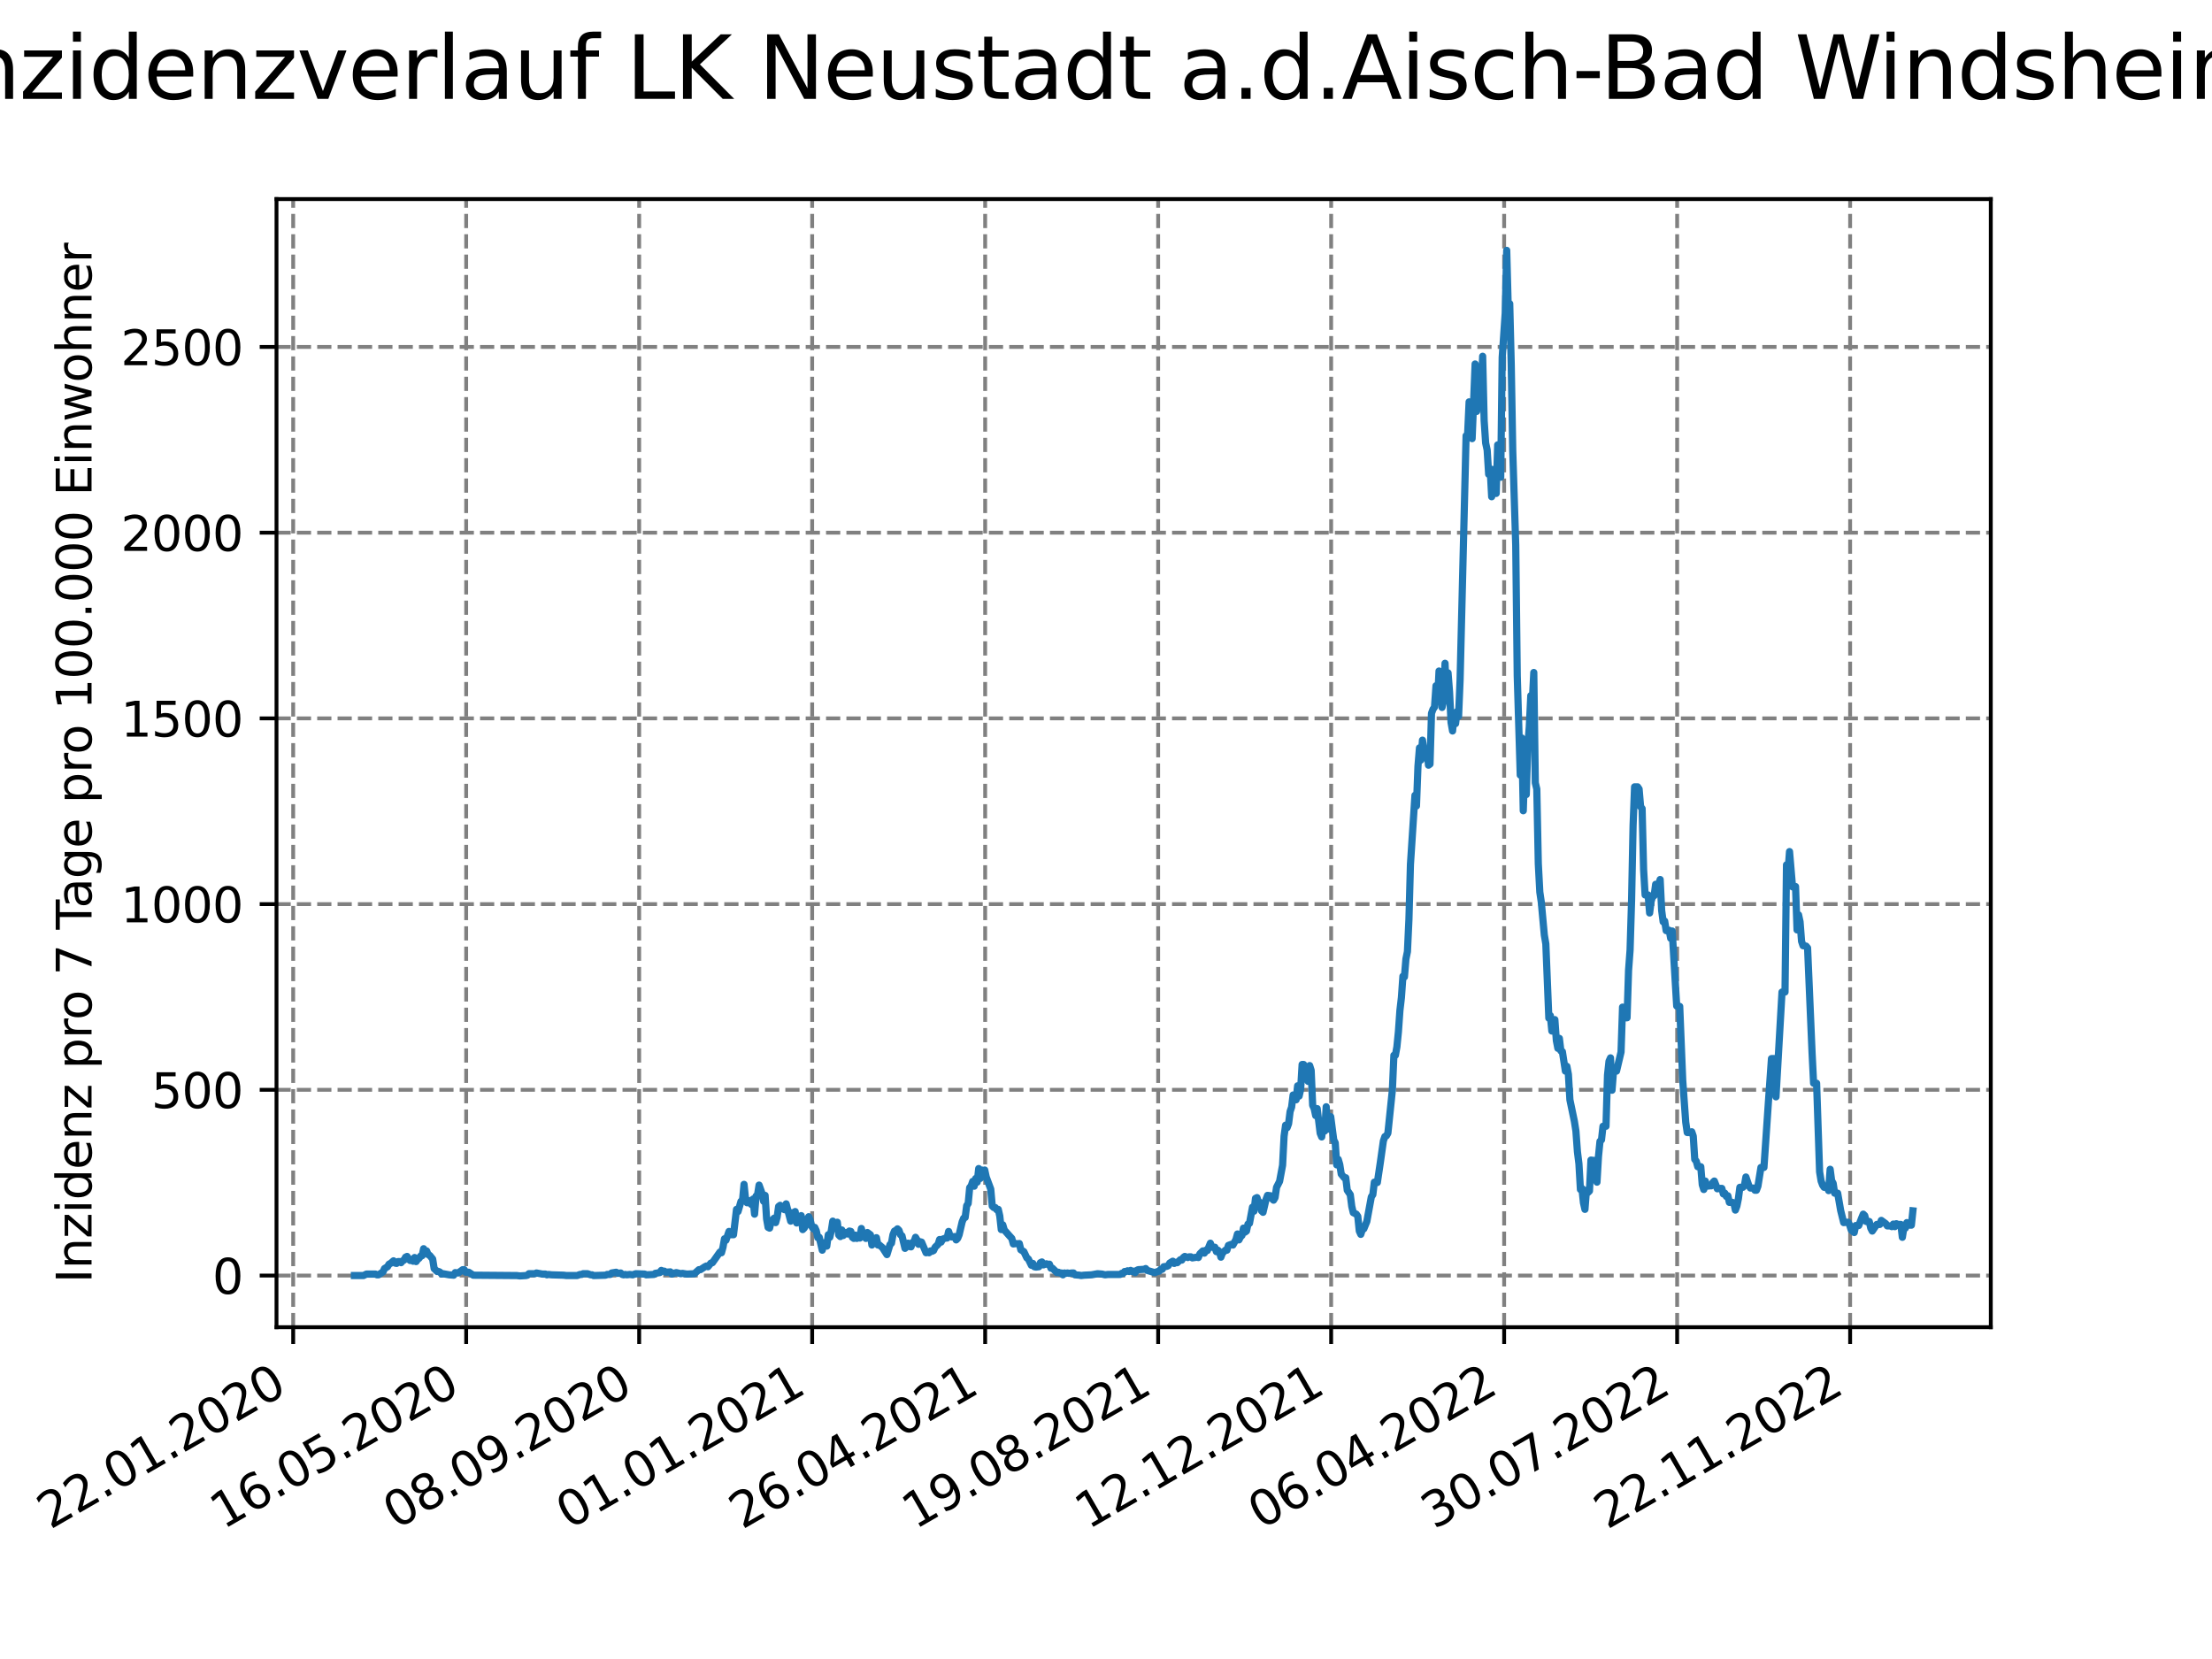 <?xml version="1.0" encoding="utf-8" standalone="no"?>
<!DOCTYPE svg PUBLIC "-//W3C//DTD SVG 1.1//EN"
  "http://www.w3.org/Graphics/SVG/1.1/DTD/svg11.dtd">
<svg xmlns:xlink="http://www.w3.org/1999/xlink" width="460.8pt" height="345.6pt" viewBox="0 0 460.8 345.6" xmlns="http://www.w3.org/2000/svg" version="1.1">
 <defs>
  <style type="text/css">*{stroke-linejoin: round; stroke-linecap: butt}</style>
 </defs>
 <g id="figure_1">
  <g id="patch_1">
   <path d="M 0 345.6 
L 460.8 345.6 
L 460.8 0 
L 0 0 
z
" style="fill: #ffffff"/>
  </g>
  <g id="axes_1">
   <g id="patch_2">
    <path d="M 57.6 276.48 
L 414.72 276.48 
L 414.72 41.472 
L 57.6 41.472 
z
" style="fill: #ffffff"/>
   </g>
   <g id="matplotlib.axis_1">
    <g id="xtick_1">
     <g id="line2d_1">
      <path d="M 61.076 276.48 
L 61.076 41.472 
" clip-path="url(#p1edf06a8cc)" style="fill: none; stroke-dasharray: 2.96,1.28; stroke-dashoffset: 0; stroke: #808080; stroke-width: 0.8"/>
     </g>
     <g id="line2d_2">
      <defs>
       <path id="m8390a0ea37" d="M 0 0 
L 0 3.5 
" style="stroke: #000000; stroke-width: 0.8"/>
      </defs>
      <g>
       <use xlink:href="#m8390a0ea37" x="61.076" y="276.48" style="stroke: #000000; stroke-width: 0.8"/>
      </g>
     </g>
     <g id="text_1">
      <!-- 22.01.2020 -->
      <g transform="translate(10.451 318.689) rotate(-30) scale(0.1 -0.1)">
       <defs>
        <path id="DejaVuSans-32" d="M 1228 531 
L 3431 531 
L 3431 0 
L 469 0 
L 469 531 
Q 828 903 1448 1529 
Q 2069 2156 2228 2338 
Q 2531 2678 2651 2914 
Q 2772 3150 2772 3378 
Q 2772 3750 2511 3984 
Q 2250 4219 1831 4219 
Q 1534 4219 1204 4116 
Q 875 4013 500 3803 
L 500 4441 
Q 881 4594 1212 4672 
Q 1544 4750 1819 4750 
Q 2544 4750 2975 4387 
Q 3406 4025 3406 3419 
Q 3406 3131 3298 2873 
Q 3191 2616 2906 2266 
Q 2828 2175 2409 1742 
Q 1991 1309 1228 531 
z
" transform="scale(0.016)"/>
        <path id="DejaVuSans-2e" d="M 684 794 
L 1344 794 
L 1344 0 
L 684 0 
L 684 794 
z
" transform="scale(0.016)"/>
        <path id="DejaVuSans-30" d="M 2034 4250 
Q 1547 4250 1301 3770 
Q 1056 3291 1056 2328 
Q 1056 1369 1301 889 
Q 1547 409 2034 409 
Q 2525 409 2770 889 
Q 3016 1369 3016 2328 
Q 3016 3291 2770 3770 
Q 2525 4250 2034 4250 
z
M 2034 4750 
Q 2819 4750 3233 4129 
Q 3647 3509 3647 2328 
Q 3647 1150 3233 529 
Q 2819 -91 2034 -91 
Q 1250 -91 836 529 
Q 422 1150 422 2328 
Q 422 3509 836 4129 
Q 1250 4750 2034 4750 
z
" transform="scale(0.016)"/>
        <path id="DejaVuSans-31" d="M 794 531 
L 1825 531 
L 1825 4091 
L 703 3866 
L 703 4441 
L 1819 4666 
L 2450 4666 
L 2450 531 
L 3481 531 
L 3481 0 
L 794 0 
L 794 531 
z
" transform="scale(0.016)"/>
       </defs>
       <use xlink:href="#DejaVuSans-32"/>
       <use xlink:href="#DejaVuSans-32" x="63.623"/>
       <use xlink:href="#DejaVuSans-2e" x="127.246"/>
       <use xlink:href="#DejaVuSans-30" x="159.033"/>
       <use xlink:href="#DejaVuSans-31" x="222.656"/>
       <use xlink:href="#DejaVuSans-2e" x="286.279"/>
       <use xlink:href="#DejaVuSans-32" x="318.066"/>
       <use xlink:href="#DejaVuSans-30" x="381.689"/>
       <use xlink:href="#DejaVuSans-32" x="445.312"/>
       <use xlink:href="#DejaVuSans-30" x="508.936"/>
      </g>
     </g>
    </g>
    <g id="xtick_2">
     <g id="line2d_3">
      <path d="M 97.114 276.48 
L 97.114 41.472 
" clip-path="url(#p1edf06a8cc)" style="fill: none; stroke-dasharray: 2.96,1.28; stroke-dashoffset: 0; stroke: #808080; stroke-width: 0.8"/>
     </g>
     <g id="line2d_4">
      <g>
       <use xlink:href="#m8390a0ea37" x="97.114" y="276.48" style="stroke: #000000; stroke-width: 0.8"/>
      </g>
     </g>
     <g id="text_2">
      <!-- 16.05.2020 -->
      <g transform="translate(46.489 318.689) rotate(-30) scale(0.1 -0.1)">
       <defs>
        <path id="DejaVuSans-36" d="M 2113 2584 
Q 1688 2584 1439 2293 
Q 1191 2003 1191 1497 
Q 1191 994 1439 701 
Q 1688 409 2113 409 
Q 2538 409 2786 701 
Q 3034 994 3034 1497 
Q 3034 2003 2786 2293 
Q 2538 2584 2113 2584 
z
M 3366 4563 
L 3366 3988 
Q 3128 4100 2886 4159 
Q 2644 4219 2406 4219 
Q 1781 4219 1451 3797 
Q 1122 3375 1075 2522 
Q 1259 2794 1537 2939 
Q 1816 3084 2150 3084 
Q 2853 3084 3261 2657 
Q 3669 2231 3669 1497 
Q 3669 778 3244 343 
Q 2819 -91 2113 -91 
Q 1303 -91 875 529 
Q 447 1150 447 2328 
Q 447 3434 972 4092 
Q 1497 4750 2381 4750 
Q 2619 4750 2861 4703 
Q 3103 4656 3366 4563 
z
" transform="scale(0.016)"/>
        <path id="DejaVuSans-35" d="M 691 4666 
L 3169 4666 
L 3169 4134 
L 1269 4134 
L 1269 2991 
Q 1406 3038 1543 3061 
Q 1681 3084 1819 3084 
Q 2600 3084 3056 2656 
Q 3513 2228 3513 1497 
Q 3513 744 3044 326 
Q 2575 -91 1722 -91 
Q 1428 -91 1123 -41 
Q 819 9 494 109 
L 494 744 
Q 775 591 1075 516 
Q 1375 441 1709 441 
Q 2250 441 2565 725 
Q 2881 1009 2881 1497 
Q 2881 1984 2565 2268 
Q 2250 2553 1709 2553 
Q 1456 2553 1204 2497 
Q 953 2441 691 2322 
L 691 4666 
z
" transform="scale(0.016)"/>
       </defs>
       <use xlink:href="#DejaVuSans-31"/>
       <use xlink:href="#DejaVuSans-36" x="63.623"/>
       <use xlink:href="#DejaVuSans-2e" x="127.246"/>
       <use xlink:href="#DejaVuSans-30" x="159.033"/>
       <use xlink:href="#DejaVuSans-35" x="222.656"/>
       <use xlink:href="#DejaVuSans-2e" x="286.279"/>
       <use xlink:href="#DejaVuSans-32" x="318.066"/>
       <use xlink:href="#DejaVuSans-30" x="381.689"/>
       <use xlink:href="#DejaVuSans-32" x="445.312"/>
       <use xlink:href="#DejaVuSans-30" x="508.936"/>
      </g>
     </g>
    </g>
    <g id="xtick_3">
     <g id="line2d_5">
      <path d="M 133.152 276.48 
L 133.152 41.472 
" clip-path="url(#p1edf06a8cc)" style="fill: none; stroke-dasharray: 2.96,1.28; stroke-dashoffset: 0; stroke: #808080; stroke-width: 0.8"/>
     </g>
     <g id="line2d_6">
      <g>
       <use xlink:href="#m8390a0ea37" x="133.152" y="276.48" style="stroke: #000000; stroke-width: 0.8"/>
      </g>
     </g>
     <g id="text_3">
      <!-- 08.09.2020 -->
      <g transform="translate(82.526 318.689) rotate(-30) scale(0.1 -0.1)">
       <defs>
        <path id="DejaVuSans-38" d="M 2034 2216 
Q 1584 2216 1326 1975 
Q 1069 1734 1069 1313 
Q 1069 891 1326 650 
Q 1584 409 2034 409 
Q 2484 409 2743 651 
Q 3003 894 3003 1313 
Q 3003 1734 2745 1975 
Q 2488 2216 2034 2216 
z
M 1403 2484 
Q 997 2584 770 2862 
Q 544 3141 544 3541 
Q 544 4100 942 4425 
Q 1341 4750 2034 4750 
Q 2731 4750 3128 4425 
Q 3525 4100 3525 3541 
Q 3525 3141 3298 2862 
Q 3072 2584 2669 2484 
Q 3125 2378 3379 2068 
Q 3634 1759 3634 1313 
Q 3634 634 3220 271 
Q 2806 -91 2034 -91 
Q 1263 -91 848 271 
Q 434 634 434 1313 
Q 434 1759 690 2068 
Q 947 2378 1403 2484 
z
M 1172 3481 
Q 1172 3119 1398 2916 
Q 1625 2713 2034 2713 
Q 2441 2713 2670 2916 
Q 2900 3119 2900 3481 
Q 2900 3844 2670 4047 
Q 2441 4250 2034 4250 
Q 1625 4250 1398 4047 
Q 1172 3844 1172 3481 
z
" transform="scale(0.016)"/>
        <path id="DejaVuSans-39" d="M 703 97 
L 703 672 
Q 941 559 1184 500 
Q 1428 441 1663 441 
Q 2288 441 2617 861 
Q 2947 1281 2994 2138 
Q 2813 1869 2534 1725 
Q 2256 1581 1919 1581 
Q 1219 1581 811 2004 
Q 403 2428 403 3163 
Q 403 3881 828 4315 
Q 1253 4750 1959 4750 
Q 2769 4750 3195 4129 
Q 3622 3509 3622 2328 
Q 3622 1225 3098 567 
Q 2575 -91 1691 -91 
Q 1453 -91 1209 -44 
Q 966 3 703 97 
z
M 1959 2075 
Q 2384 2075 2632 2365 
Q 2881 2656 2881 3163 
Q 2881 3666 2632 3958 
Q 2384 4250 1959 4250 
Q 1534 4250 1286 3958 
Q 1038 3666 1038 3163 
Q 1038 2656 1286 2365 
Q 1534 2075 1959 2075 
z
" transform="scale(0.016)"/>
       </defs>
       <use xlink:href="#DejaVuSans-30"/>
       <use xlink:href="#DejaVuSans-38" x="63.623"/>
       <use xlink:href="#DejaVuSans-2e" x="127.246"/>
       <use xlink:href="#DejaVuSans-30" x="159.033"/>
       <use xlink:href="#DejaVuSans-39" x="222.656"/>
       <use xlink:href="#DejaVuSans-2e" x="286.279"/>
       <use xlink:href="#DejaVuSans-32" x="318.066"/>
       <use xlink:href="#DejaVuSans-30" x="381.689"/>
       <use xlink:href="#DejaVuSans-32" x="445.312"/>
       <use xlink:href="#DejaVuSans-30" x="508.936"/>
      </g>
     </g>
    </g>
    <g id="xtick_4">
     <g id="line2d_7">
      <path d="M 169.19 276.48 
L 169.19 41.472 
" clip-path="url(#p1edf06a8cc)" style="fill: none; stroke-dasharray: 2.96,1.28; stroke-dashoffset: 0; stroke: #808080; stroke-width: 0.8"/>
     </g>
     <g id="line2d_8">
      <g>
       <use xlink:href="#m8390a0ea37" x="169.19" y="276.48" style="stroke: #000000; stroke-width: 0.8"/>
      </g>
     </g>
     <g id="text_4">
      <!-- 01.01.2021 -->
      <g transform="translate(118.564 318.689) rotate(-30) scale(0.1 -0.1)">
       <use xlink:href="#DejaVuSans-30"/>
       <use xlink:href="#DejaVuSans-31" x="63.623"/>
       <use xlink:href="#DejaVuSans-2e" x="127.246"/>
       <use xlink:href="#DejaVuSans-30" x="159.033"/>
       <use xlink:href="#DejaVuSans-31" x="222.656"/>
       <use xlink:href="#DejaVuSans-2e" x="286.279"/>
       <use xlink:href="#DejaVuSans-32" x="318.066"/>
       <use xlink:href="#DejaVuSans-30" x="381.689"/>
       <use xlink:href="#DejaVuSans-32" x="445.312"/>
       <use xlink:href="#DejaVuSans-31" x="508.936"/>
      </g>
     </g>
    </g>
    <g id="xtick_5">
     <g id="line2d_9">
      <path d="M 205.227 276.48 
L 205.227 41.472 
" clip-path="url(#p1edf06a8cc)" style="fill: none; stroke-dasharray: 2.96,1.28; stroke-dashoffset: 0; stroke: #808080; stroke-width: 0.8"/>
     </g>
     <g id="line2d_10">
      <g>
       <use xlink:href="#m8390a0ea37" x="205.227" y="276.48" style="stroke: #000000; stroke-width: 0.8"/>
      </g>
     </g>
     <g id="text_5">
      <!-- 26.04.2021 -->
      <g transform="translate(154.602 318.689) rotate(-30) scale(0.1 -0.1)">
       <defs>
        <path id="DejaVuSans-34" d="M 2419 4116 
L 825 1625 
L 2419 1625 
L 2419 4116 
z
M 2253 4666 
L 3047 4666 
L 3047 1625 
L 3713 1625 
L 3713 1100 
L 3047 1100 
L 3047 0 
L 2419 0 
L 2419 1100 
L 313 1100 
L 313 1709 
L 2253 4666 
z
" transform="scale(0.016)"/>
       </defs>
       <use xlink:href="#DejaVuSans-32"/>
       <use xlink:href="#DejaVuSans-36" x="63.623"/>
       <use xlink:href="#DejaVuSans-2e" x="127.246"/>
       <use xlink:href="#DejaVuSans-30" x="159.033"/>
       <use xlink:href="#DejaVuSans-34" x="222.656"/>
       <use xlink:href="#DejaVuSans-2e" x="286.279"/>
       <use xlink:href="#DejaVuSans-32" x="318.066"/>
       <use xlink:href="#DejaVuSans-30" x="381.689"/>
       <use xlink:href="#DejaVuSans-32" x="445.312"/>
       <use xlink:href="#DejaVuSans-31" x="508.936"/>
      </g>
     </g>
    </g>
    <g id="xtick_6">
     <g id="line2d_11">
      <path d="M 241.265 276.48 
L 241.265 41.472 
" clip-path="url(#p1edf06a8cc)" style="fill: none; stroke-dasharray: 2.96,1.28; stroke-dashoffset: 0; stroke: #808080; stroke-width: 0.8"/>
     </g>
     <g id="line2d_12">
      <g>
       <use xlink:href="#m8390a0ea37" x="241.265" y="276.48" style="stroke: #000000; stroke-width: 0.8"/>
      </g>
     </g>
     <g id="text_6">
      <!-- 19.08.2021 -->
      <g transform="translate(190.64 318.689) rotate(-30) scale(0.1 -0.1)">
       <use xlink:href="#DejaVuSans-31"/>
       <use xlink:href="#DejaVuSans-39" x="63.623"/>
       <use xlink:href="#DejaVuSans-2e" x="127.246"/>
       <use xlink:href="#DejaVuSans-30" x="159.033"/>
       <use xlink:href="#DejaVuSans-38" x="222.656"/>
       <use xlink:href="#DejaVuSans-2e" x="286.279"/>
       <use xlink:href="#DejaVuSans-32" x="318.066"/>
       <use xlink:href="#DejaVuSans-30" x="381.689"/>
       <use xlink:href="#DejaVuSans-32" x="445.312"/>
       <use xlink:href="#DejaVuSans-31" x="508.936"/>
      </g>
     </g>
    </g>
    <g id="xtick_7">
     <g id="line2d_13">
      <path d="M 277.303 276.48 
L 277.303 41.472 
" clip-path="url(#p1edf06a8cc)" style="fill: none; stroke-dasharray: 2.96,1.28; stroke-dashoffset: 0; stroke: #808080; stroke-width: 0.8"/>
     </g>
     <g id="line2d_14">
      <g>
       <use xlink:href="#m8390a0ea37" x="277.303" y="276.48" style="stroke: #000000; stroke-width: 0.8"/>
      </g>
     </g>
     <g id="text_7">
      <!-- 12.12.2021 -->
      <g transform="translate(226.678 318.689) rotate(-30) scale(0.1 -0.1)">
       <use xlink:href="#DejaVuSans-31"/>
       <use xlink:href="#DejaVuSans-32" x="63.623"/>
       <use xlink:href="#DejaVuSans-2e" x="127.246"/>
       <use xlink:href="#DejaVuSans-31" x="159.033"/>
       <use xlink:href="#DejaVuSans-32" x="222.656"/>
       <use xlink:href="#DejaVuSans-2e" x="286.279"/>
       <use xlink:href="#DejaVuSans-32" x="318.066"/>
       <use xlink:href="#DejaVuSans-30" x="381.689"/>
       <use xlink:href="#DejaVuSans-32" x="445.312"/>
       <use xlink:href="#DejaVuSans-31" x="508.936"/>
      </g>
     </g>
    </g>
    <g id="xtick_8">
     <g id="line2d_15">
      <path d="M 313.341 276.48 
L 313.341 41.472 
" clip-path="url(#p1edf06a8cc)" style="fill: none; stroke-dasharray: 2.96,1.28; stroke-dashoffset: 0; stroke: #808080; stroke-width: 0.8"/>
     </g>
     <g id="line2d_16">
      <g>
       <use xlink:href="#m8390a0ea37" x="313.341" y="276.48" style="stroke: #000000; stroke-width: 0.8"/>
      </g>
     </g>
     <g id="text_8">
      <!-- 06.04.2022 -->
      <g transform="translate(262.716 318.689) rotate(-30) scale(0.1 -0.1)">
       <use xlink:href="#DejaVuSans-30"/>
       <use xlink:href="#DejaVuSans-36" x="63.623"/>
       <use xlink:href="#DejaVuSans-2e" x="127.246"/>
       <use xlink:href="#DejaVuSans-30" x="159.033"/>
       <use xlink:href="#DejaVuSans-34" x="222.656"/>
       <use xlink:href="#DejaVuSans-2e" x="286.279"/>
       <use xlink:href="#DejaVuSans-32" x="318.066"/>
       <use xlink:href="#DejaVuSans-30" x="381.689"/>
       <use xlink:href="#DejaVuSans-32" x="445.312"/>
       <use xlink:href="#DejaVuSans-32" x="508.936"/>
      </g>
     </g>
    </g>
    <g id="xtick_9">
     <g id="line2d_17">
      <path d="M 349.379 276.48 
L 349.379 41.472 
" clip-path="url(#p1edf06a8cc)" style="fill: none; stroke-dasharray: 2.96,1.28; stroke-dashoffset: 0; stroke: #808080; stroke-width: 0.8"/>
     </g>
     <g id="line2d_18">
      <g>
       <use xlink:href="#m8390a0ea37" x="349.379" y="276.48" style="stroke: #000000; stroke-width: 0.8"/>
      </g>
     </g>
     <g id="text_9">
      <!-- 30.07.2022 -->
      <g transform="translate(298.754 318.689) rotate(-30) scale(0.1 -0.1)">
       <defs>
        <path id="DejaVuSans-33" d="M 2597 2516 
Q 3050 2419 3304 2112 
Q 3559 1806 3559 1356 
Q 3559 666 3084 287 
Q 2609 -91 1734 -91 
Q 1441 -91 1130 -33 
Q 819 25 488 141 
L 488 750 
Q 750 597 1062 519 
Q 1375 441 1716 441 
Q 2309 441 2620 675 
Q 2931 909 2931 1356 
Q 2931 1769 2642 2001 
Q 2353 2234 1838 2234 
L 1294 2234 
L 1294 2753 
L 1863 2753 
Q 2328 2753 2575 2939 
Q 2822 3125 2822 3475 
Q 2822 3834 2567 4026 
Q 2313 4219 1838 4219 
Q 1578 4219 1281 4162 
Q 984 4106 628 3988 
L 628 4550 
Q 988 4650 1302 4700 
Q 1616 4750 1894 4750 
Q 2613 4750 3031 4423 
Q 3450 4097 3450 3541 
Q 3450 3153 3228 2886 
Q 3006 2619 2597 2516 
z
" transform="scale(0.016)"/>
        <path id="DejaVuSans-37" d="M 525 4666 
L 3525 4666 
L 3525 4397 
L 1831 0 
L 1172 0 
L 2766 4134 
L 525 4134 
L 525 4666 
z
" transform="scale(0.016)"/>
       </defs>
       <use xlink:href="#DejaVuSans-33"/>
       <use xlink:href="#DejaVuSans-30" x="63.623"/>
       <use xlink:href="#DejaVuSans-2e" x="127.246"/>
       <use xlink:href="#DejaVuSans-30" x="159.033"/>
       <use xlink:href="#DejaVuSans-37" x="222.656"/>
       <use xlink:href="#DejaVuSans-2e" x="286.279"/>
       <use xlink:href="#DejaVuSans-32" x="318.066"/>
       <use xlink:href="#DejaVuSans-30" x="381.689"/>
       <use xlink:href="#DejaVuSans-32" x="445.312"/>
       <use xlink:href="#DejaVuSans-32" x="508.936"/>
      </g>
     </g>
    </g>
    <g id="xtick_10">
     <g id="line2d_19">
      <path d="M 385.417 276.48 
L 385.417 41.472 
" clip-path="url(#p1edf06a8cc)" style="fill: none; stroke-dasharray: 2.96,1.28; stroke-dashoffset: 0; stroke: #808080; stroke-width: 0.8"/>
     </g>
     <g id="line2d_20">
      <g>
       <use xlink:href="#m8390a0ea37" x="385.417" y="276.48" style="stroke: #000000; stroke-width: 0.8"/>
      </g>
     </g>
     <g id="text_10">
      <!-- 22.11.2022 -->
      <g transform="translate(334.792 318.689) rotate(-30) scale(0.1 -0.1)">
       <use xlink:href="#DejaVuSans-32"/>
       <use xlink:href="#DejaVuSans-32" x="63.623"/>
       <use xlink:href="#DejaVuSans-2e" x="127.246"/>
       <use xlink:href="#DejaVuSans-31" x="159.033"/>
       <use xlink:href="#DejaVuSans-31" x="222.656"/>
       <use xlink:href="#DejaVuSans-2e" x="286.279"/>
       <use xlink:href="#DejaVuSans-32" x="318.066"/>
       <use xlink:href="#DejaVuSans-30" x="381.689"/>
       <use xlink:href="#DejaVuSans-32" x="445.312"/>
       <use xlink:href="#DejaVuSans-32" x="508.936"/>
      </g>
     </g>
    </g>
   </g>
   <g id="matplotlib.axis_2">
    <g id="ytick_1">
     <g id="line2d_21">
      <path d="M 57.6 265.721 
L 414.72 265.721 
" clip-path="url(#p1edf06a8cc)" style="fill: none; stroke-dasharray: 2.96,1.28; stroke-dashoffset: 0; stroke: #808080; stroke-width: 0.8"/>
     </g>
     <g id="line2d_22">
      <defs>
       <path id="m292a84d2a1" d="M 0 0 
L -3.5 0 
" style="stroke: #000000; stroke-width: 0.8"/>
      </defs>
      <g>
       <use xlink:href="#m292a84d2a1" x="57.6" y="265.721" style="stroke: #000000; stroke-width: 0.8"/>
      </g>
     </g>
     <g id="text_11">
      <!-- 0 -->
      <g transform="translate(44.237 269.52) scale(0.1 -0.1)">
       <use xlink:href="#DejaVuSans-30"/>
      </g>
     </g>
    </g>
    <g id="ytick_2">
     <g id="line2d_23">
      <path d="M 57.6 227.032 
L 414.72 227.032 
" clip-path="url(#p1edf06a8cc)" style="fill: none; stroke-dasharray: 2.96,1.28; stroke-dashoffset: 0; stroke: #808080; stroke-width: 0.8"/>
     </g>
     <g id="line2d_24">
      <g>
       <use xlink:href="#m292a84d2a1" x="57.6" y="227.032" style="stroke: #000000; stroke-width: 0.8"/>
      </g>
     </g>
     <g id="text_12">
      <!-- 500 -->
      <g transform="translate(31.512 230.831) scale(0.1 -0.1)">
       <use xlink:href="#DejaVuSans-35"/>
       <use xlink:href="#DejaVuSans-30" x="63.623"/>
       <use xlink:href="#DejaVuSans-30" x="127.246"/>
      </g>
     </g>
    </g>
    <g id="ytick_3">
     <g id="line2d_25">
      <path d="M 57.6 188.342 
L 414.72 188.342 
" clip-path="url(#p1edf06a8cc)" style="fill: none; stroke-dasharray: 2.96,1.28; stroke-dashoffset: 0; stroke: #808080; stroke-width: 0.8"/>
     </g>
     <g id="line2d_26">
      <g>
       <use xlink:href="#m292a84d2a1" x="57.6" y="188.342" style="stroke: #000000; stroke-width: 0.8"/>
      </g>
     </g>
     <g id="text_13">
      <!-- 1000 -->
      <g transform="translate(25.15 192.141) scale(0.1 -0.1)">
       <use xlink:href="#DejaVuSans-31"/>
       <use xlink:href="#DejaVuSans-30" x="63.623"/>
       <use xlink:href="#DejaVuSans-30" x="127.246"/>
       <use xlink:href="#DejaVuSans-30" x="190.869"/>
      </g>
     </g>
    </g>
    <g id="ytick_4">
     <g id="line2d_27">
      <path d="M 57.6 149.653 
L 414.72 149.653 
" clip-path="url(#p1edf06a8cc)" style="fill: none; stroke-dasharray: 2.96,1.28; stroke-dashoffset: 0; stroke: #808080; stroke-width: 0.8"/>
     </g>
     <g id="line2d_28">
      <g>
       <use xlink:href="#m292a84d2a1" x="57.6" y="149.653" style="stroke: #000000; stroke-width: 0.8"/>
      </g>
     </g>
     <g id="text_14">
      <!-- 1500 -->
      <g transform="translate(25.15 153.452) scale(0.1 -0.1)">
       <use xlink:href="#DejaVuSans-31"/>
       <use xlink:href="#DejaVuSans-35" x="63.623"/>
       <use xlink:href="#DejaVuSans-30" x="127.246"/>
       <use xlink:href="#DejaVuSans-30" x="190.869"/>
      </g>
     </g>
    </g>
    <g id="ytick_5">
     <g id="line2d_29">
      <path d="M 57.6 110.963 
L 414.72 110.963 
" clip-path="url(#p1edf06a8cc)" style="fill: none; stroke-dasharray: 2.96,1.28; stroke-dashoffset: 0; stroke: #808080; stroke-width: 0.8"/>
     </g>
     <g id="line2d_30">
      <g>
       <use xlink:href="#m292a84d2a1" x="57.6" y="110.963" style="stroke: #000000; stroke-width: 0.8"/>
      </g>
     </g>
     <g id="text_15">
      <!-- 2000 -->
      <g transform="translate(25.15 114.762) scale(0.1 -0.1)">
       <use xlink:href="#DejaVuSans-32"/>
       <use xlink:href="#DejaVuSans-30" x="63.623"/>
       <use xlink:href="#DejaVuSans-30" x="127.246"/>
       <use xlink:href="#DejaVuSans-30" x="190.869"/>
      </g>
     </g>
    </g>
    <g id="ytick_6">
     <g id="line2d_31">
      <path d="M 57.6 72.274 
L 414.72 72.274 
" clip-path="url(#p1edf06a8cc)" style="fill: none; stroke-dasharray: 2.96,1.28; stroke-dashoffset: 0; stroke: #808080; stroke-width: 0.8"/>
     </g>
     <g id="line2d_32">
      <g>
       <use xlink:href="#m292a84d2a1" x="57.6" y="72.274" style="stroke: #000000; stroke-width: 0.8"/>
      </g>
     </g>
     <g id="text_16">
      <!-- 2500 -->
      <g transform="translate(25.15 76.073) scale(0.1 -0.1)">
       <use xlink:href="#DejaVuSans-32"/>
       <use xlink:href="#DejaVuSans-35" x="63.623"/>
       <use xlink:href="#DejaVuSans-30" x="127.246"/>
       <use xlink:href="#DejaVuSans-30" x="190.869"/>
      </g>
     </g>
    </g>
    <g id="text_17">
     <!-- Inzidenz pro 7 Tage pro 100.000 Einwohner -->
     <g transform="translate(19.07 267.301) rotate(-90) scale(0.1 -0.1)">
      <defs>
       <path id="DejaVuSans-49" d="M 628 4666 
L 1259 4666 
L 1259 0 
L 628 0 
L 628 4666 
z
" transform="scale(0.016)"/>
       <path id="DejaVuSans-6e" d="M 3513 2113 
L 3513 0 
L 2938 0 
L 2938 2094 
Q 2938 2591 2744 2837 
Q 2550 3084 2163 3084 
Q 1697 3084 1428 2787 
Q 1159 2491 1159 1978 
L 1159 0 
L 581 0 
L 581 3500 
L 1159 3500 
L 1159 2956 
Q 1366 3272 1645 3428 
Q 1925 3584 2291 3584 
Q 2894 3584 3203 3211 
Q 3513 2838 3513 2113 
z
" transform="scale(0.016)"/>
       <path id="DejaVuSans-7a" d="M 353 3500 
L 3084 3500 
L 3084 2975 
L 922 459 
L 3084 459 
L 3084 0 
L 275 0 
L 275 525 
L 2438 3041 
L 353 3041 
L 353 3500 
z
" transform="scale(0.016)"/>
       <path id="DejaVuSans-69" d="M 603 3500 
L 1178 3500 
L 1178 0 
L 603 0 
L 603 3500 
z
M 603 4863 
L 1178 4863 
L 1178 4134 
L 603 4134 
L 603 4863 
z
" transform="scale(0.016)"/>
       <path id="DejaVuSans-64" d="M 2906 2969 
L 2906 4863 
L 3481 4863 
L 3481 0 
L 2906 0 
L 2906 525 
Q 2725 213 2448 61 
Q 2172 -91 1784 -91 
Q 1150 -91 751 415 
Q 353 922 353 1747 
Q 353 2572 751 3078 
Q 1150 3584 1784 3584 
Q 2172 3584 2448 3432 
Q 2725 3281 2906 2969 
z
M 947 1747 
Q 947 1113 1208 752 
Q 1469 391 1925 391 
Q 2381 391 2643 752 
Q 2906 1113 2906 1747 
Q 2906 2381 2643 2742 
Q 2381 3103 1925 3103 
Q 1469 3103 1208 2742 
Q 947 2381 947 1747 
z
" transform="scale(0.016)"/>
       <path id="DejaVuSans-65" d="M 3597 1894 
L 3597 1613 
L 953 1613 
Q 991 1019 1311 708 
Q 1631 397 2203 397 
Q 2534 397 2845 478 
Q 3156 559 3463 722 
L 3463 178 
Q 3153 47 2828 -22 
Q 2503 -91 2169 -91 
Q 1331 -91 842 396 
Q 353 884 353 1716 
Q 353 2575 817 3079 
Q 1281 3584 2069 3584 
Q 2775 3584 3186 3129 
Q 3597 2675 3597 1894 
z
M 3022 2063 
Q 3016 2534 2758 2815 
Q 2500 3097 2075 3097 
Q 1594 3097 1305 2825 
Q 1016 2553 972 2059 
L 3022 2063 
z
" transform="scale(0.016)"/>
       <path id="DejaVuSans-20" transform="scale(0.016)"/>
       <path id="DejaVuSans-70" d="M 1159 525 
L 1159 -1331 
L 581 -1331 
L 581 3500 
L 1159 3500 
L 1159 2969 
Q 1341 3281 1617 3432 
Q 1894 3584 2278 3584 
Q 2916 3584 3314 3078 
Q 3713 2572 3713 1747 
Q 3713 922 3314 415 
Q 2916 -91 2278 -91 
Q 1894 -91 1617 61 
Q 1341 213 1159 525 
z
M 3116 1747 
Q 3116 2381 2855 2742 
Q 2594 3103 2138 3103 
Q 1681 3103 1420 2742 
Q 1159 2381 1159 1747 
Q 1159 1113 1420 752 
Q 1681 391 2138 391 
Q 2594 391 2855 752 
Q 3116 1113 3116 1747 
z
" transform="scale(0.016)"/>
       <path id="DejaVuSans-72" d="M 2631 2963 
Q 2534 3019 2420 3045 
Q 2306 3072 2169 3072 
Q 1681 3072 1420 2755 
Q 1159 2438 1159 1844 
L 1159 0 
L 581 0 
L 581 3500 
L 1159 3500 
L 1159 2956 
Q 1341 3275 1631 3429 
Q 1922 3584 2338 3584 
Q 2397 3584 2469 3576 
Q 2541 3569 2628 3553 
L 2631 2963 
z
" transform="scale(0.016)"/>
       <path id="DejaVuSans-6f" d="M 1959 3097 
Q 1497 3097 1228 2736 
Q 959 2375 959 1747 
Q 959 1119 1226 758 
Q 1494 397 1959 397 
Q 2419 397 2687 759 
Q 2956 1122 2956 1747 
Q 2956 2369 2687 2733 
Q 2419 3097 1959 3097 
z
M 1959 3584 
Q 2709 3584 3137 3096 
Q 3566 2609 3566 1747 
Q 3566 888 3137 398 
Q 2709 -91 1959 -91 
Q 1206 -91 779 398 
Q 353 888 353 1747 
Q 353 2609 779 3096 
Q 1206 3584 1959 3584 
z
" transform="scale(0.016)"/>
       <path id="DejaVuSans-54" d="M -19 4666 
L 3928 4666 
L 3928 4134 
L 2272 4134 
L 2272 0 
L 1638 0 
L 1638 4134 
L -19 4134 
L -19 4666 
z
" transform="scale(0.016)"/>
       <path id="DejaVuSans-61" d="M 2194 1759 
Q 1497 1759 1228 1600 
Q 959 1441 959 1056 
Q 959 750 1161 570 
Q 1363 391 1709 391 
Q 2188 391 2477 730 
Q 2766 1069 2766 1631 
L 2766 1759 
L 2194 1759 
z
M 3341 1997 
L 3341 0 
L 2766 0 
L 2766 531 
Q 2569 213 2275 61 
Q 1981 -91 1556 -91 
Q 1019 -91 701 211 
Q 384 513 384 1019 
Q 384 1609 779 1909 
Q 1175 2209 1959 2209 
L 2766 2209 
L 2766 2266 
Q 2766 2663 2505 2880 
Q 2244 3097 1772 3097 
Q 1472 3097 1187 3025 
Q 903 2953 641 2809 
L 641 3341 
Q 956 3463 1253 3523 
Q 1550 3584 1831 3584 
Q 2591 3584 2966 3190 
Q 3341 2797 3341 1997 
z
" transform="scale(0.016)"/>
       <path id="DejaVuSans-67" d="M 2906 1791 
Q 2906 2416 2648 2759 
Q 2391 3103 1925 3103 
Q 1463 3103 1205 2759 
Q 947 2416 947 1791 
Q 947 1169 1205 825 
Q 1463 481 1925 481 
Q 2391 481 2648 825 
Q 2906 1169 2906 1791 
z
M 3481 434 
Q 3481 -459 3084 -895 
Q 2688 -1331 1869 -1331 
Q 1566 -1331 1297 -1286 
Q 1028 -1241 775 -1147 
L 775 -588 
Q 1028 -725 1275 -790 
Q 1522 -856 1778 -856 
Q 2344 -856 2625 -561 
Q 2906 -266 2906 331 
L 2906 616 
Q 2728 306 2450 153 
Q 2172 0 1784 0 
Q 1141 0 747 490 
Q 353 981 353 1791 
Q 353 2603 747 3093 
Q 1141 3584 1784 3584 
Q 2172 3584 2450 3431 
Q 2728 3278 2906 2969 
L 2906 3500 
L 3481 3500 
L 3481 434 
z
" transform="scale(0.016)"/>
       <path id="DejaVuSans-45" d="M 628 4666 
L 3578 4666 
L 3578 4134 
L 1259 4134 
L 1259 2753 
L 3481 2753 
L 3481 2222 
L 1259 2222 
L 1259 531 
L 3634 531 
L 3634 0 
L 628 0 
L 628 4666 
z
" transform="scale(0.016)"/>
       <path id="DejaVuSans-77" d="M 269 3500 
L 844 3500 
L 1563 769 
L 2278 3500 
L 2956 3500 
L 3675 769 
L 4391 3500 
L 4966 3500 
L 4050 0 
L 3372 0 
L 2619 2869 
L 1863 0 
L 1184 0 
L 269 3500 
z
" transform="scale(0.016)"/>
       <path id="DejaVuSans-68" d="M 3513 2113 
L 3513 0 
L 2938 0 
L 2938 2094 
Q 2938 2591 2744 2837 
Q 2550 3084 2163 3084 
Q 1697 3084 1428 2787 
Q 1159 2491 1159 1978 
L 1159 0 
L 581 0 
L 581 4863 
L 1159 4863 
L 1159 2956 
Q 1366 3272 1645 3428 
Q 1925 3584 2291 3584 
Q 2894 3584 3203 3211 
Q 3513 2838 3513 2113 
z
" transform="scale(0.016)"/>
      </defs>
      <use xlink:href="#DejaVuSans-49"/>
      <use xlink:href="#DejaVuSans-6e" x="29.492"/>
      <use xlink:href="#DejaVuSans-7a" x="92.871"/>
      <use xlink:href="#DejaVuSans-69" x="145.361"/>
      <use xlink:href="#DejaVuSans-64" x="173.145"/>
      <use xlink:href="#DejaVuSans-65" x="236.621"/>
      <use xlink:href="#DejaVuSans-6e" x="298.145"/>
      <use xlink:href="#DejaVuSans-7a" x="361.523"/>
      <use xlink:href="#DejaVuSans-20" x="414.014"/>
      <use xlink:href="#DejaVuSans-70" x="445.801"/>
      <use xlink:href="#DejaVuSans-72" x="509.277"/>
      <use xlink:href="#DejaVuSans-6f" x="548.141"/>
      <use xlink:href="#DejaVuSans-20" x="609.322"/>
      <use xlink:href="#DejaVuSans-37" x="641.109"/>
      <use xlink:href="#DejaVuSans-20" x="704.732"/>
      <use xlink:href="#DejaVuSans-54" x="736.52"/>
      <use xlink:href="#DejaVuSans-61" x="781.104"/>
      <use xlink:href="#DejaVuSans-67" x="842.383"/>
      <use xlink:href="#DejaVuSans-65" x="905.859"/>
      <use xlink:href="#DejaVuSans-20" x="967.383"/>
      <use xlink:href="#DejaVuSans-70" x="999.17"/>
      <use xlink:href="#DejaVuSans-72" x="1062.646"/>
      <use xlink:href="#DejaVuSans-6f" x="1101.51"/>
      <use xlink:href="#DejaVuSans-20" x="1162.691"/>
      <use xlink:href="#DejaVuSans-31" x="1194.479"/>
      <use xlink:href="#DejaVuSans-30" x="1258.102"/>
      <use xlink:href="#DejaVuSans-30" x="1321.725"/>
      <use xlink:href="#DejaVuSans-2e" x="1385.348"/>
      <use xlink:href="#DejaVuSans-30" x="1417.135"/>
      <use xlink:href="#DejaVuSans-30" x="1480.758"/>
      <use xlink:href="#DejaVuSans-30" x="1544.381"/>
      <use xlink:href="#DejaVuSans-20" x="1608.004"/>
      <use xlink:href="#DejaVuSans-45" x="1639.791"/>
      <use xlink:href="#DejaVuSans-69" x="1702.975"/>
      <use xlink:href="#DejaVuSans-6e" x="1730.758"/>
      <use xlink:href="#DejaVuSans-77" x="1794.137"/>
      <use xlink:href="#DejaVuSans-6f" x="1875.924"/>
      <use xlink:href="#DejaVuSans-68" x="1937.105"/>
      <use xlink:href="#DejaVuSans-6e" x="2000.484"/>
      <use xlink:href="#DejaVuSans-65" x="2063.863"/>
      <use xlink:href="#DejaVuSans-72" x="2125.387"/>
     </g>
    </g>
   </g>
   <g id="line2d_33">
    <path d="M 73.833 265.721 
L 75.713 265.721 
L 76.34 265.415 
L 78.22 265.415 
L 78.533 265.568 
L 78.847 265.568 
L 79.787 264.955 
L 80.1 264.266 
L 80.727 263.883 
L 81.04 263.347 
L 81.354 263.193 
L 81.98 262.657 
L 82.294 263.117 
L 82.607 263.193 
L 82.921 262.81 
L 83.234 262.81 
L 83.547 263.04 
L 83.861 262.657 
L 84.174 262.504 
L 84.487 261.891 
L 84.801 261.738 
L 85.114 262.274 
L 85.428 262.581 
L 85.741 262.351 
L 86.054 262.734 
L 86.368 261.968 
L 86.681 262.81 
L 86.994 262.351 
L 87.308 262.121 
L 87.621 261.661 
L 87.935 261.585 
L 88.248 260.129 
L 88.561 260.819 
L 88.875 260.589 
L 89.188 261.355 
L 89.501 261.508 
L 90.128 262.274 
L 90.442 264.266 
L 91.068 264.879 
L 91.382 264.879 
L 91.695 265.032 
L 92.008 265.415 
L 92.322 265.338 
L 93.575 265.568 
L 94.515 265.645 
L 94.829 265.108 
L 95.455 265.185 
L 96.396 264.496 
L 96.709 264.496 
L 97.022 265.032 
L 97.649 265.032 
L 98.589 265.645 
L 107.677 265.721 
L 108.304 265.798 
L 109.557 265.721 
L 109.871 265.645 
L 110.184 265.338 
L 111.438 265.338 
L 111.751 265.185 
L 113.004 265.415 
L 113.631 265.415 
L 113.944 265.568 
L 114.258 265.491 
L 114.885 265.568 
L 117.392 265.645 
L 118.018 265.721 
L 120.212 265.721 
L 120.839 265.491 
L 121.152 265.491 
L 121.465 265.338 
L 122.406 265.338 
L 123.032 265.568 
L 123.346 265.568 
L 123.659 265.721 
L 126.166 265.645 
L 126.479 265.491 
L 127.106 265.491 
L 127.42 265.185 
L 128.36 265.032 
L 128.673 265.262 
L 129.3 265.185 
L 129.613 265.491 
L 129.927 265.568 
L 130.24 265.491 
L 130.553 265.568 
L 131.18 265.491 
L 131.807 265.568 
L 132.433 265.338 
L 134.314 265.415 
L 134.627 265.568 
L 136.194 265.491 
L 136.507 265.262 
L 137.447 265.108 
L 137.761 264.649 
L 138.074 264.802 
L 138.388 264.802 
L 138.701 265.032 
L 139.641 264.955 
L 139.954 265.415 
L 140.581 265.185 
L 140.895 265.108 
L 141.835 265.338 
L 142.148 265.262 
L 143.088 265.415 
L 144.655 265.338 
L 145.595 264.496 
L 145.909 264.496 
L 146.849 263.883 
L 147.162 263.73 
L 147.475 263.883 
L 148.102 263.117 
L 148.416 263.04 
L 149.982 260.819 
L 150.296 260.972 
L 150.609 259.823 
L 150.923 258.061 
L 151.236 258.367 
L 151.863 256.529 
L 152.176 257.218 
L 152.803 257.218 
L 153.429 251.933 
L 153.743 252.392 
L 154.37 250.248 
L 154.683 250.018 
L 154.996 246.724 
L 155.31 249.788 
L 155.623 250.554 
L 155.936 250.094 
L 156.25 250.631 
L 156.563 250.937 
L 156.877 249.788 
L 157.19 252.929 
L 157.503 249.175 
L 157.817 248.869 
L 158.13 246.877 
L 158.757 248.639 
L 159.07 250.248 
L 159.384 249.022 
L 159.697 253.924 
L 160.01 255.686 
L 160.324 255.84 
L 160.637 254.461 
L 161.264 253.771 
L 161.577 254.69 
L 161.891 253.541 
L 162.204 251.32 
L 162.517 251.09 
L 163.144 251.856 
L 163.457 252.009 
L 163.771 250.784 
L 164.711 254.384 
L 165.024 252.622 
L 165.338 252.699 
L 165.651 252.392 
L 165.964 254.767 
L 166.278 254.461 
L 166.905 253.235 
L 167.218 256.146 
L 167.531 255.84 
L 167.845 255.227 
L 168.158 254.001 
L 168.471 253.465 
L 168.785 254.231 
L 169.098 255.457 
L 169.412 255.993 
L 169.725 255.686 
L 170.038 256.376 
L 170.352 257.831 
L 170.665 257.755 
L 171.292 260.436 
L 171.605 258.904 
L 171.919 259.363 
L 172.232 259.593 
L 172.545 257.218 
L 172.859 257.755 
L 173.172 256.376 
L 173.485 254.384 
L 173.799 255.686 
L 174.425 254.614 
L 174.739 257.295 
L 175.052 257.601 
L 175.366 256.223 
L 175.679 257.372 
L 175.992 256.912 
L 176.306 256.759 
L 176.619 257.065 
L 176.932 256.452 
L 177.246 256.529 
L 177.559 257.755 
L 177.873 257.984 
L 178.186 257.295 
L 178.499 257.984 
L 178.813 257.601 
L 179.126 257.908 
L 179.439 255.916 
L 179.753 257.372 
L 180.066 257.218 
L 180.38 257.984 
L 180.693 256.759 
L 181.32 257.218 
L 181.633 259.363 
L 181.946 258.214 
L 182.26 258.521 
L 182.573 257.831 
L 182.887 259.363 
L 183.2 259.363 
L 183.827 259.899 
L 184.767 261.355 
L 185.394 259.287 
L 185.707 258.98 
L 186.02 257.218 
L 186.334 256.452 
L 186.647 256.299 
L 186.96 255.993 
L 187.274 256.299 
L 187.587 257.218 
L 187.901 257.448 
L 188.527 260.053 
L 188.841 259.746 
L 189.154 258.98 
L 189.467 259.67 
L 189.781 259.746 
L 190.094 258.827 
L 190.408 258.674 
L 190.721 257.755 
L 191.034 258.291 
L 191.348 259.21 
L 191.661 258.674 
L 191.974 258.75 
L 192.915 260.972 
L 193.228 260.895 
L 193.541 260.972 
L 193.855 260.589 
L 194.168 260.665 
L 194.481 260.512 
L 194.795 259.823 
L 195.421 259.21 
L 195.735 258.214 
L 196.048 258.75 
L 196.362 258.138 
L 196.988 257.908 
L 197.302 257.908 
L 197.615 256.529 
L 197.928 257.525 
L 198.242 257.678 
L 198.869 257.601 
L 199.182 258.291 
L 199.495 257.984 
L 199.809 257.218 
L 200.435 254.537 
L 200.749 253.771 
L 201.062 253.618 
L 201.376 251.167 
L 201.689 250.707 
L 202.002 247.413 
L 202.316 247.03 
L 202.629 246.111 
L 202.942 247.107 
L 203.256 245.498 
L 203.569 246.264 
L 203.883 243.43 
L 204.196 245.498 
L 204.509 243.736 
L 204.823 244.119 
L 205.136 243.736 
L 205.449 245.192 
L 206.39 247.72 
L 206.703 251.243 
L 207.016 251.55 
L 207.33 251.55 
L 207.643 252.009 
L 207.956 251.933 
L 208.27 253.312 
L 208.583 256.146 
L 208.897 255.15 
L 209.21 256.223 
L 210.15 257.295 
L 210.777 257.984 
L 211.09 259.133 
L 211.717 259.057 
L 212.03 259.133 
L 212.344 259.057 
L 212.657 260.359 
L 213.284 260.742 
L 213.911 262.044 
L 214.224 262.274 
L 214.851 263.576 
L 215.164 263.193 
L 215.477 263.883 
L 215.791 263.959 
L 216.417 263.883 
L 216.731 263.04 
L 217.044 262.887 
L 217.358 263.5 
L 217.984 263.27 
L 218.298 263.423 
L 218.611 263.347 
L 218.924 264.189 
L 219.238 264.189 
L 219.865 264.802 
L 220.178 265.108 
L 220.491 265.032 
L 220.805 265.185 
L 221.118 265.185 
L 221.431 265.568 
L 221.745 265.185 
L 222.058 265.262 
L 222.372 265.185 
L 222.685 265.262 
L 223.312 265.185 
L 223.625 265.185 
L 223.938 265.568 
L 224.879 265.645 
L 225.192 265.721 
L 225.819 265.645 
L 227.386 265.568 
L 228.639 265.338 
L 229.579 265.415 
L 230.206 265.568 
L 230.833 265.491 
L 233.34 265.491 
L 233.653 265.262 
L 233.966 265.262 
L 234.28 264.879 
L 234.593 264.879 
L 234.907 264.725 
L 235.22 264.879 
L 235.533 264.649 
L 235.847 264.879 
L 236.16 264.802 
L 236.473 265.108 
L 236.787 264.649 
L 237.1 264.496 
L 238.354 264.419 
L 238.667 264.266 
L 238.98 264.649 
L 240.547 265.108 
L 241.174 264.879 
L 241.487 264.802 
L 241.801 264.419 
L 242.114 264.419 
L 242.427 263.883 
L 243.054 263.806 
L 243.368 263.653 
L 243.681 263.117 
L 244.308 262.734 
L 244.621 263.193 
L 244.934 262.964 
L 245.248 263.04 
L 245.875 262.427 
L 246.188 262.504 
L 246.501 261.968 
L 246.815 261.738 
L 247.441 261.968 
L 247.755 261.815 
L 248.068 261.815 
L 248.382 262.044 
L 249.322 261.891 
L 249.635 261.968 
L 249.948 261.202 
L 250.575 260.589 
L 250.889 261.048 
L 251.202 260.436 
L 251.515 260.512 
L 252.142 258.98 
L 252.455 259.823 
L 253.082 259.823 
L 253.396 260.742 
L 253.709 260.436 
L 254.022 260.742 
L 254.336 261.891 
L 254.649 261.048 
L 255.276 260.436 
L 255.589 260.436 
L 255.903 259.44 
L 256.529 259.21 
L 256.843 259.363 
L 257.469 258.214 
L 257.783 257.065 
L 258.096 258.291 
L 258.409 257.678 
L 258.723 257.372 
L 259.036 255.84 
L 259.35 256.682 
L 259.663 256.452 
L 259.976 254.997 
L 260.29 254.844 
L 260.916 251.473 
L 261.23 252.316 
L 261.543 249.635 
L 261.857 249.482 
L 262.17 250.477 
L 262.483 250.477 
L 262.797 252.239 
L 263.11 252.546 
L 263.737 249.865 
L 264.05 249.022 
L 264.677 249.099 
L 264.99 249.711 
L 265.304 250.018 
L 265.617 249.482 
L 265.93 247.337 
L 266.557 246.111 
L 267.184 242.741 
L 267.497 236.689 
L 267.811 234.391 
L 268.124 234.927 
L 268.437 234.084 
L 268.751 231.557 
L 269.064 230.637 
L 269.378 228.11 
L 269.691 228.11 
L 270.004 229.105 
L 270.318 226.194 
L 270.631 228.339 
L 270.944 226.96 
L 271.258 221.752 
L 271.571 221.752 
L 271.885 224.433 
L 272.198 222.288 
L 272.511 225.275 
L 272.825 221.981 
L 273.138 222.977 
L 273.451 230.254 
L 273.765 230.944 
L 274.078 232.399 
L 274.392 230.944 
L 275.018 236.076 
L 275.332 236.842 
L 275.645 234.314 
L 275.958 235.617 
L 276.272 230.561 
L 276.585 235.234 
L 276.899 235.004 
L 277.212 232.629 
L 277.839 237.455 
L 278.152 238.068 
L 278.465 242.664 
L 278.779 241.515 
L 279.092 242.587 
L 279.405 244.579 
L 280.032 245.345 
L 280.346 245.345 
L 280.659 247.949 
L 281.286 248.869 
L 281.599 251.32 
L 281.912 252.622 
L 282.539 252.929 
L 282.853 253.388 
L 283.166 256.452 
L 283.479 257.142 
L 283.793 256.146 
L 284.106 255.993 
L 284.733 254.461 
L 285.673 249.328 
L 285.986 248.869 
L 286.3 246.264 
L 286.926 246.341 
L 287.553 242.128 
L 288.18 237.685 
L 288.493 236.766 
L 288.807 236.612 
L 289.12 236.076 
L 290.06 227.037 
L 290.374 219.836 
L 290.687 219.836 
L 291 218.075 
L 291.314 214.934 
L 291.627 210.491 
L 291.94 207.81 
L 292.254 203.367 
L 292.567 203.52 
L 292.881 199.767 
L 293.194 198.235 
L 293.507 191.494 
L 293.821 180.08 
L 294.761 165.679 
L 295.074 167.9 
L 295.388 159.627 
L 295.701 155.797 
L 296.014 158.325 
L 296.328 154.188 
L 296.641 156.257 
L 296.954 156.716 
L 297.268 156.103 
L 297.581 159.397 
L 297.895 159.168 
L 298.208 148.596 
L 298.521 147.754 
L 298.835 147.294 
L 299.148 142.851 
L 299.461 146.145 
L 299.775 139.787 
L 300.088 140.17 
L 300.401 147.371 
L 300.715 145.992 
L 301.028 138.178 
L 301.342 145.915 
L 301.655 140.17 
L 301.968 144.153 
L 302.282 150.511 
L 302.595 152.273 
L 302.908 148.903 
L 303.222 150.741 
L 303.535 148.213 
L 303.849 149.209 
L 304.162 141.626 
L 305.415 90.762 
L 305.729 90.532 
L 306.042 83.714 
L 306.356 86.395 
L 306.669 91.375 
L 307.296 75.824 
L 307.609 85.706 
L 308.236 80.114 
L 308.549 82.029 
L 308.863 74.216 
L 309.176 87.621 
L 309.489 92.294 
L 309.803 93.749 
L 310.116 98.805 
L 310.429 97.656 
L 310.743 103.478 
L 311.056 97.809 
L 311.37 99.724 
L 311.683 102.788 
L 311.996 92.677 
L 312.31 94.362 
L 312.623 99.418 
L 312.936 74.445 
L 313.563 65.253 
L 313.877 52.154 
L 314.19 64.028 
L 314.503 63.262 
L 314.817 75.901 
L 315.13 93.826 
L 315.757 113.589 
L 316.07 140.783 
L 316.697 161.466 
L 317.01 153.729 
L 317.324 168.896 
L 317.637 159.014 
L 317.95 165.525 
L 318.264 155.567 
L 318.577 151.431 
L 318.891 144.919 
L 319.204 146.222 
L 319.517 140.094 
L 319.831 163.074 
L 320.144 164.376 
L 320.457 179.927 
L 320.771 185.825 
L 321.084 187.97 
L 321.711 194.788 
L 322.024 196.626 
L 322.651 212.1 
L 322.964 211.563 
L 323.278 214.781 
L 323.591 213.249 
L 323.904 212.406 
L 324.218 216.772 
L 324.531 218.381 
L 324.845 216.313 
L 325.158 218.917 
L 325.471 219.07 
L 326.098 223.13 
L 326.411 222.135 
L 326.725 223.82 
L 327.038 229.105 
L 327.978 233.625 
L 328.292 235.617 
L 328.605 239.906 
L 328.918 242.434 
L 329.232 247.796 
L 329.545 247.566 
L 329.859 250.554 
L 330.172 251.933 
L 330.485 247.949 
L 330.799 248.409 
L 331.112 248.103 
L 331.425 241.668 
L 332.052 241.745 
L 332.366 241.745 
L 332.679 246.264 
L 332.992 240.902 
L 333.306 237.761 
L 333.619 237.455 
L 333.932 234.621 
L 334.559 234.621 
L 334.873 223.973 
L 335.186 221.062 
L 335.499 220.373 
L 335.813 227.114 
L 336.126 223.13 
L 336.753 223.13 
L 337.693 219.147 
L 338.006 209.802 
L 338.32 212.023 
L 338.946 212.023 
L 339.26 202.141 
L 339.573 197.928 
L 339.887 187.587 
L 340.2 172.037 
L 340.513 163.917 
L 341.14 163.917 
L 341.453 164.376 
L 341.767 168.053 
L 342.08 168.436 
L 342.393 181.152 
L 342.707 186.438 
L 343.334 186.438 
L 343.647 190.191 
L 343.96 187.74 
L 344.274 186.744 
L 344.587 186.591 
L 344.9 184.216 
L 345.527 184.216 
L 345.841 183.221 
L 346.154 189.655 
L 346.467 192.03 
L 346.781 191.877 
L 347.094 193.868 
L 347.721 193.792 
L 348.034 195.477 
L 348.348 193.945 
L 349.288 209.572 
L 349.914 209.648 
L 350.541 225.045 
L 351.168 233.778 
L 351.481 235.923 
L 352.108 235.923 
L 352.421 235.77 
L 352.735 236.689 
L 353.048 241.515 
L 353.362 241.898 
L 353.675 243.047 
L 354.302 243.047 
L 354.615 246.8 
L 354.928 247.796 
L 355.242 246.034 
L 355.555 247.107 
L 356.182 247.03 
L 356.495 247.03 
L 356.809 246.341 
L 357.122 246.034 
L 357.749 247.643 
L 358.376 247.566 
L 358.689 247.566 
L 359.002 248.716 
L 359.316 248.562 
L 359.629 249.252 
L 359.942 249.099 
L 360.256 250.477 
L 360.882 250.477 
L 361.196 250.631 
L 361.509 252.086 
L 361.823 251.243 
L 362.136 249.711 
L 362.449 247.337 
L 363.076 247.337 
L 363.389 246.954 
L 363.703 245.192 
L 364.33 247.03 
L 364.643 247.49 
L 365.27 247.49 
L 365.583 247.949 
L 365.896 247.949 
L 366.21 247.107 
L 366.837 243.2 
L 367.463 243.2 
L 368.403 229.412 
L 369.03 220.526 
L 369.657 220.526 
L 369.97 228.493 
L 371.224 206.661 
L 371.851 206.661 
L 372.164 180.157 
L 372.477 181.612 
L 372.791 177.399 
L 373.417 184.753 
L 374.044 184.676 
L 374.358 193.715 
L 374.671 190.574 
L 374.984 192.03 
L 375.298 196.09 
L 375.611 197.009 
L 376.238 197.086 
L 376.551 197.469 
L 377.491 219.377 
L 377.805 225.658 
L 378.431 225.658 
L 379.058 244.119 
L 379.372 246.034 
L 379.685 246.877 
L 379.998 247.337 
L 380.625 247.337 
L 380.938 248.026 
L 381.252 243.583 
L 381.565 245.958 
L 381.878 246.494 
L 382.192 248.562 
L 382.819 248.562 
L 383.445 252.163 
L 384.072 254.69 
L 384.699 254.614 
L 385.012 254.614 
L 385.326 255.227 
L 385.639 256.223 
L 386.266 256.759 
L 386.579 255.303 
L 387.206 255.303 
L 387.833 253.695 
L 388.146 252.929 
L 388.459 253.235 
L 388.773 254.461 
L 389.399 254.461 
L 389.713 255.84 
L 390.026 256.452 
L 390.966 255.074 
L 391.593 255.074 
L 391.906 254.231 
L 392.847 254.92 
L 393.16 255.38 
L 393.787 255.38 
L 394.1 255.533 
L 394.413 254.997 
L 394.727 255.533 
L 395.04 254.92 
L 395.354 255.074 
L 395.98 255.074 
L 396.294 257.755 
L 396.607 255.763 
L 396.92 255.84 
L 397.234 254.69 
L 397.547 255.227 
L 398.174 255.227 
L 398.487 252.239 
L 398.487 252.239 
" clip-path="url(#p1edf06a8cc)" style="fill: none; stroke: #1f77b4; stroke-width: 1.5; stroke-linecap: square"/>
   </g>
   <g id="patch_3">
    <path d="M 57.6 276.48 
L 57.6 41.472 
" style="fill: none; stroke: #000000; stroke-width: 0.8; stroke-linejoin: miter; stroke-linecap: square"/>
   </g>
   <g id="patch_4">
    <path d="M 414.72 276.48 
L 414.72 41.472 
" style="fill: none; stroke: #000000; stroke-width: 0.8; stroke-linejoin: miter; stroke-linecap: square"/>
   </g>
   <g id="patch_5">
    <path d="M 57.6 276.48 
L 414.72 276.48 
" style="fill: none; stroke: #000000; stroke-width: 0.8; stroke-linejoin: miter; stroke-linecap: square"/>
   </g>
   <g id="patch_6">
    <path d="M 57.6 41.472 
L 414.72 41.472 
" style="fill: none; stroke: #000000; stroke-width: 0.8; stroke-linejoin: miter; stroke-linecap: square"/>
   </g>
  </g>
  <g id="text_18">
   <!-- Inzidenzverlauf LK Neustadt a.d.Aisch-Bad Windsheim -->
   <g transform="translate(-12.703 20.589) scale(0.18 -0.18)">
    <defs>
     <path id="DejaVuSans-76" d="M 191 3500 
L 800 3500 
L 1894 563 
L 2988 3500 
L 3597 3500 
L 2284 0 
L 1503 0 
L 191 3500 
z
" transform="scale(0.016)"/>
     <path id="DejaVuSans-6c" d="M 603 4863 
L 1178 4863 
L 1178 0 
L 603 0 
L 603 4863 
z
" transform="scale(0.016)"/>
     <path id="DejaVuSans-75" d="M 544 1381 
L 544 3500 
L 1119 3500 
L 1119 1403 
Q 1119 906 1312 657 
Q 1506 409 1894 409 
Q 2359 409 2629 706 
Q 2900 1003 2900 1516 
L 2900 3500 
L 3475 3500 
L 3475 0 
L 2900 0 
L 2900 538 
Q 2691 219 2414 64 
Q 2138 -91 1772 -91 
Q 1169 -91 856 284 
Q 544 659 544 1381 
z
M 1991 3584 
L 1991 3584 
z
" transform="scale(0.016)"/>
     <path id="DejaVuSans-66" d="M 2375 4863 
L 2375 4384 
L 1825 4384 
Q 1516 4384 1395 4259 
Q 1275 4134 1275 3809 
L 1275 3500 
L 2222 3500 
L 2222 3053 
L 1275 3053 
L 1275 0 
L 697 0 
L 697 3053 
L 147 3053 
L 147 3500 
L 697 3500 
L 697 3744 
Q 697 4328 969 4595 
Q 1241 4863 1831 4863 
L 2375 4863 
z
" transform="scale(0.016)"/>
     <path id="DejaVuSans-4c" d="M 628 4666 
L 1259 4666 
L 1259 531 
L 3531 531 
L 3531 0 
L 628 0 
L 628 4666 
z
" transform="scale(0.016)"/>
     <path id="DejaVuSans-4b" d="M 628 4666 
L 1259 4666 
L 1259 2694 
L 3353 4666 
L 4166 4666 
L 1850 2491 
L 4331 0 
L 3500 0 
L 1259 2247 
L 1259 0 
L 628 0 
L 628 4666 
z
" transform="scale(0.016)"/>
     <path id="DejaVuSans-4e" d="M 628 4666 
L 1478 4666 
L 3547 763 
L 3547 4666 
L 4159 4666 
L 4159 0 
L 3309 0 
L 1241 3903 
L 1241 0 
L 628 0 
L 628 4666 
z
" transform="scale(0.016)"/>
     <path id="DejaVuSans-73" d="M 2834 3397 
L 2834 2853 
Q 2591 2978 2328 3040 
Q 2066 3103 1784 3103 
Q 1356 3103 1142 2972 
Q 928 2841 928 2578 
Q 928 2378 1081 2264 
Q 1234 2150 1697 2047 
L 1894 2003 
Q 2506 1872 2764 1633 
Q 3022 1394 3022 966 
Q 3022 478 2636 193 
Q 2250 -91 1575 -91 
Q 1294 -91 989 -36 
Q 684 19 347 128 
L 347 722 
Q 666 556 975 473 
Q 1284 391 1588 391 
Q 1994 391 2212 530 
Q 2431 669 2431 922 
Q 2431 1156 2273 1281 
Q 2116 1406 1581 1522 
L 1381 1569 
Q 847 1681 609 1914 
Q 372 2147 372 2553 
Q 372 3047 722 3315 
Q 1072 3584 1716 3584 
Q 2034 3584 2315 3537 
Q 2597 3491 2834 3397 
z
" transform="scale(0.016)"/>
     <path id="DejaVuSans-74" d="M 1172 4494 
L 1172 3500 
L 2356 3500 
L 2356 3053 
L 1172 3053 
L 1172 1153 
Q 1172 725 1289 603 
Q 1406 481 1766 481 
L 2356 481 
L 2356 0 
L 1766 0 
Q 1100 0 847 248 
Q 594 497 594 1153 
L 594 3053 
L 172 3053 
L 172 3500 
L 594 3500 
L 594 4494 
L 1172 4494 
z
" transform="scale(0.016)"/>
     <path id="DejaVuSans-41" d="M 2188 4044 
L 1331 1722 
L 3047 1722 
L 2188 4044 
z
M 1831 4666 
L 2547 4666 
L 4325 0 
L 3669 0 
L 3244 1197 
L 1141 1197 
L 716 0 
L 50 0 
L 1831 4666 
z
" transform="scale(0.016)"/>
     <path id="DejaVuSans-63" d="M 3122 3366 
L 3122 2828 
Q 2878 2963 2633 3030 
Q 2388 3097 2138 3097 
Q 1578 3097 1268 2742 
Q 959 2388 959 1747 
Q 959 1106 1268 751 
Q 1578 397 2138 397 
Q 2388 397 2633 464 
Q 2878 531 3122 666 
L 3122 134 
Q 2881 22 2623 -34 
Q 2366 -91 2075 -91 
Q 1284 -91 818 406 
Q 353 903 353 1747 
Q 353 2603 823 3093 
Q 1294 3584 2113 3584 
Q 2378 3584 2631 3529 
Q 2884 3475 3122 3366 
z
" transform="scale(0.016)"/>
     <path id="DejaVuSans-2d" d="M 313 2009 
L 1997 2009 
L 1997 1497 
L 313 1497 
L 313 2009 
z
" transform="scale(0.016)"/>
     <path id="DejaVuSans-42" d="M 1259 2228 
L 1259 519 
L 2272 519 
Q 2781 519 3026 730 
Q 3272 941 3272 1375 
Q 3272 1813 3026 2020 
Q 2781 2228 2272 2228 
L 1259 2228 
z
M 1259 4147 
L 1259 2741 
L 2194 2741 
Q 2656 2741 2882 2914 
Q 3109 3088 3109 3444 
Q 3109 3797 2882 3972 
Q 2656 4147 2194 4147 
L 1259 4147 
z
M 628 4666 
L 2241 4666 
Q 2963 4666 3353 4366 
Q 3744 4066 3744 3513 
Q 3744 3084 3544 2831 
Q 3344 2578 2956 2516 
Q 3422 2416 3680 2098 
Q 3938 1781 3938 1306 
Q 3938 681 3513 340 
Q 3088 0 2303 0 
L 628 0 
L 628 4666 
z
" transform="scale(0.016)"/>
     <path id="DejaVuSans-57" d="M 213 4666 
L 850 4666 
L 1831 722 
L 2809 4666 
L 3519 4666 
L 4500 722 
L 5478 4666 
L 6119 4666 
L 4947 0 
L 4153 0 
L 3169 4050 
L 2175 0 
L 1381 0 
L 213 4666 
z
" transform="scale(0.016)"/>
     <path id="DejaVuSans-6d" d="M 3328 2828 
Q 3544 3216 3844 3400 
Q 4144 3584 4550 3584 
Q 5097 3584 5394 3201 
Q 5691 2819 5691 2113 
L 5691 0 
L 5113 0 
L 5113 2094 
Q 5113 2597 4934 2840 
Q 4756 3084 4391 3084 
Q 3944 3084 3684 2787 
Q 3425 2491 3425 1978 
L 3425 0 
L 2847 0 
L 2847 2094 
Q 2847 2600 2669 2842 
Q 2491 3084 2119 3084 
Q 1678 3084 1418 2786 
Q 1159 2488 1159 1978 
L 1159 0 
L 581 0 
L 581 3500 
L 1159 3500 
L 1159 2956 
Q 1356 3278 1631 3431 
Q 1906 3584 2284 3584 
Q 2666 3584 2933 3390 
Q 3200 3197 3328 2828 
z
" transform="scale(0.016)"/>
    </defs>
    <use xlink:href="#DejaVuSans-49"/>
    <use xlink:href="#DejaVuSans-6e" x="29.492"/>
    <use xlink:href="#DejaVuSans-7a" x="92.871"/>
    <use xlink:href="#DejaVuSans-69" x="145.361"/>
    <use xlink:href="#DejaVuSans-64" x="173.145"/>
    <use xlink:href="#DejaVuSans-65" x="236.621"/>
    <use xlink:href="#DejaVuSans-6e" x="298.145"/>
    <use xlink:href="#DejaVuSans-7a" x="361.523"/>
    <use xlink:href="#DejaVuSans-76" x="414.014"/>
    <use xlink:href="#DejaVuSans-65" x="473.193"/>
    <use xlink:href="#DejaVuSans-72" x="534.717"/>
    <use xlink:href="#DejaVuSans-6c" x="575.83"/>
    <use xlink:href="#DejaVuSans-61" x="603.613"/>
    <use xlink:href="#DejaVuSans-75" x="664.893"/>
    <use xlink:href="#DejaVuSans-66" x="728.271"/>
    <use xlink:href="#DejaVuSans-20" x="763.477"/>
    <use xlink:href="#DejaVuSans-4c" x="795.264"/>
    <use xlink:href="#DejaVuSans-4b" x="850.977"/>
    <use xlink:href="#DejaVuSans-20" x="916.553"/>
    <use xlink:href="#DejaVuSans-4e" x="948.34"/>
    <use xlink:href="#DejaVuSans-65" x="1023.145"/>
    <use xlink:href="#DejaVuSans-75" x="1084.668"/>
    <use xlink:href="#DejaVuSans-73" x="1148.047"/>
    <use xlink:href="#DejaVuSans-74" x="1200.146"/>
    <use xlink:href="#DejaVuSans-61" x="1239.355"/>
    <use xlink:href="#DejaVuSans-64" x="1300.635"/>
    <use xlink:href="#DejaVuSans-74" x="1364.111"/>
    <use xlink:href="#DejaVuSans-20" x="1403.32"/>
    <use xlink:href="#DejaVuSans-61" x="1435.107"/>
    <use xlink:href="#DejaVuSans-2e" x="1496.387"/>
    <use xlink:href="#DejaVuSans-64" x="1528.174"/>
    <use xlink:href="#DejaVuSans-2e" x="1591.65"/>
    <use xlink:href="#DejaVuSans-41" x="1623.438"/>
    <use xlink:href="#DejaVuSans-69" x="1691.846"/>
    <use xlink:href="#DejaVuSans-73" x="1719.629"/>
    <use xlink:href="#DejaVuSans-63" x="1771.729"/>
    <use xlink:href="#DejaVuSans-68" x="1826.709"/>
    <use xlink:href="#DejaVuSans-2d" x="1890.088"/>
    <use xlink:href="#DejaVuSans-42" x="1922.547"/>
    <use xlink:href="#DejaVuSans-61" x="1991.15"/>
    <use xlink:href="#DejaVuSans-64" x="2052.43"/>
    <use xlink:href="#DejaVuSans-20" x="2115.906"/>
    <use xlink:href="#DejaVuSans-57" x="2147.693"/>
    <use xlink:href="#DejaVuSans-69" x="2244.32"/>
    <use xlink:href="#DejaVuSans-6e" x="2272.104"/>
    <use xlink:href="#DejaVuSans-64" x="2335.482"/>
    <use xlink:href="#DejaVuSans-73" x="2398.959"/>
    <use xlink:href="#DejaVuSans-68" x="2451.059"/>
    <use xlink:href="#DejaVuSans-65" x="2514.438"/>
    <use xlink:href="#DejaVuSans-69" x="2575.961"/>
    <use xlink:href="#DejaVuSans-6d" x="2603.744"/>
   </g>
  </g>
 </g>
 <defs>
  <clipPath id="p1edf06a8cc">
   <rect x="57.6" y="41.472" width="357.12" height="235.008"/>
  </clipPath>
 </defs>
</svg>
